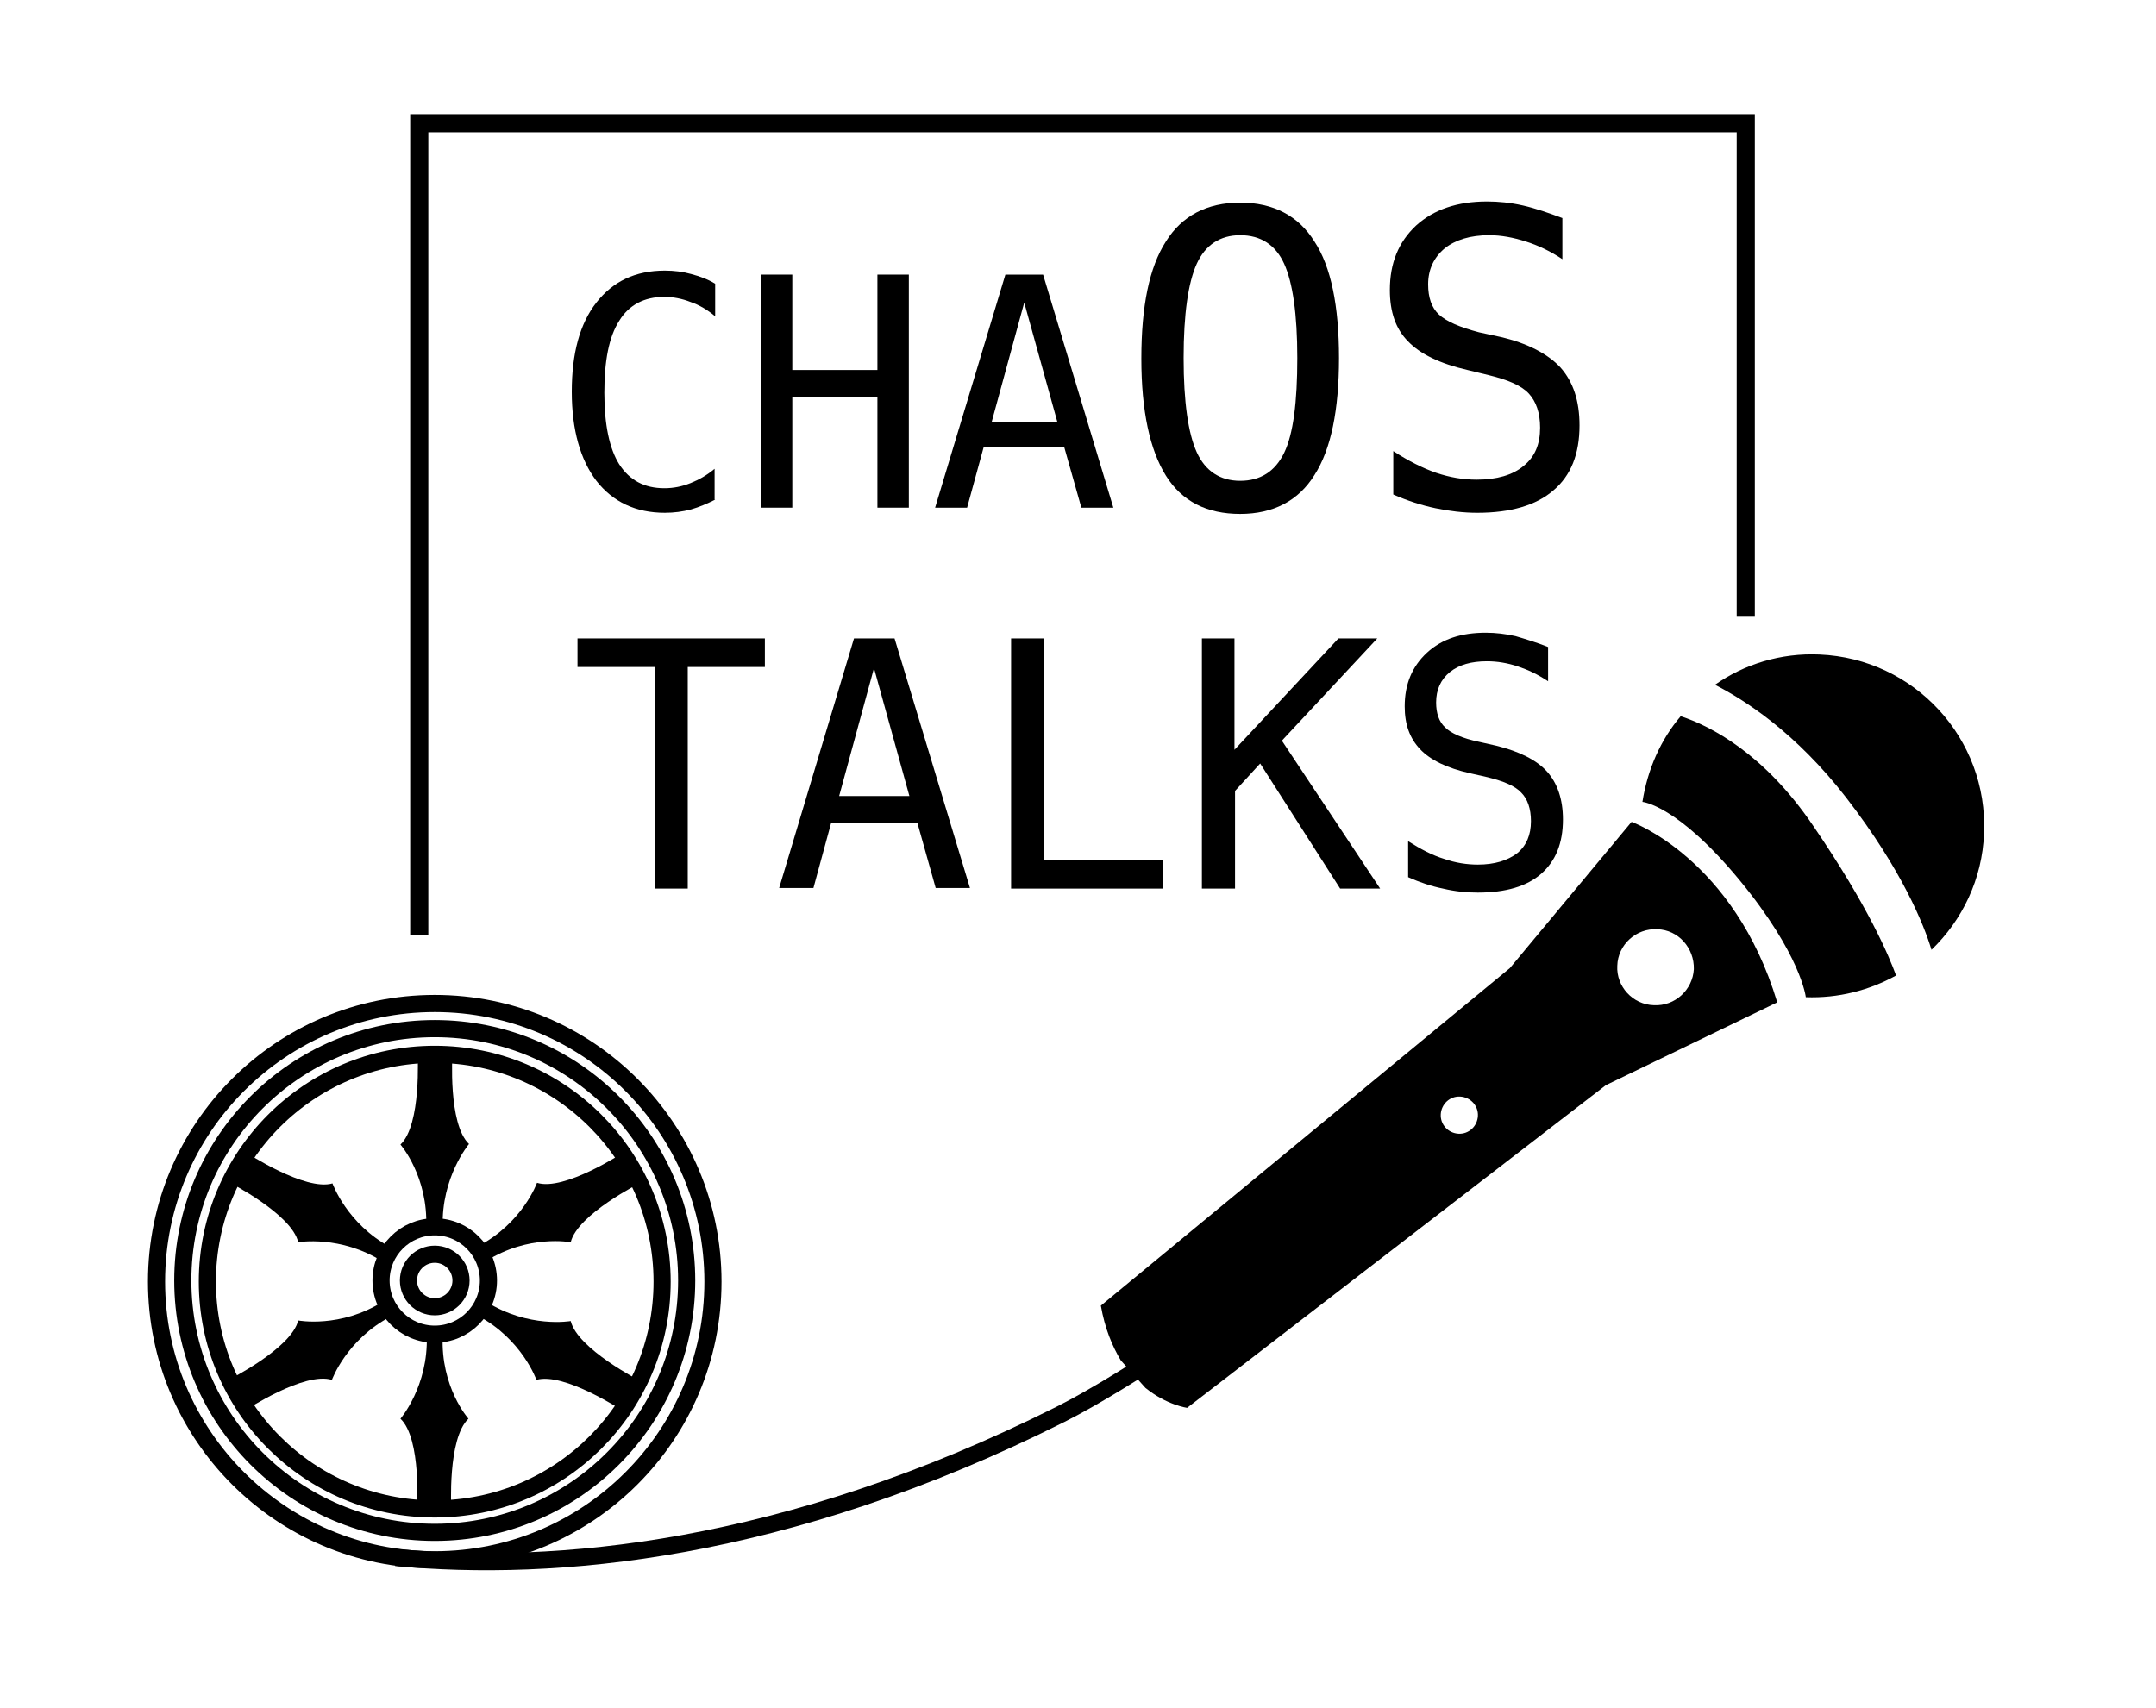 <?xml version="1.0" encoding="utf-8"?>
<!-- Generator: Adobe Illustrator 19.0.0, SVG Export Plug-In . SVG Version: 6.00 Build 0)  -->
<svg version="1.1" xmlns="http://www.w3.org/2000/svg" xmlns:xlink="http://www.w3.org/1999/xlink" x="0px" y="0px"
	 viewBox="-47 248 377.4 299" style="enable-background:new -47 248 377.4 299;" xml:space="preserve">
<style type="text/css">
	.st0{enable-background:new    ;}
	.st1{fill:none;stroke:#000000;stroke-width:3.173;}
	.st2{fill:none;stroke:#000000;stroke-width:3;stroke-miterlimit:10;}
	.st3{fill:none;stroke:#000000;stroke-width:3;}
</style>
<g id="chaOStalks" xmlns:cc="http://creativecommons.org/ns#" xmlns:svg="http://www.w3.org/2000/svg" xmlns:dc="http://purl.org/dc/elements/1.1/" xmlns:rdf="http://www.w3.org/1999/02/22-rdf-syntax-ns#" xmlns:sodipodi="http://sodipodi.sourceforge.net/DTD/sodipodi-0.dtd" xmlns:inkscape="http://www.inkscape.org/namespaces/inkscape" sodipodi:docname="ctreffos-logo.svg" inkscape:version="0.48.5 r10040">
	<g id="layer1" transform="translate(-103.212,-687.719)" inkscape:label="Layer 1" inkscape:groupmode="layer">
		<g class="st0">
			<path d="M181.4,1023.2c-1.4,0.7-2.8,1.3-4.2,1.7c-1.5,0.4-3,0.6-4.6,0.6c-5.1,0-9.1-1.9-12-5.6c-2.8-3.7-4.3-8.9-4.3-15.6
				c0-6.7,1.4-11.9,4.3-15.6c2.9-3.7,6.8-5.6,12-5.6c1.6,0,3.2,0.2,4.6,0.6c1.5,0.4,2.9,0.9,4.2,1.7v5.7c-1.3-1.1-2.8-2-4.3-2.5
				c-1.5-0.6-3.1-0.9-4.6-0.9c-3.5,0-6.2,1.4-7.9,4.2c-1.8,2.8-2.6,7-2.6,12.6c0,5.6,0.9,9.8,2.6,12.5c1.8,2.8,4.4,4.2,7.9,4.2
				c1.6,0,3.1-0.3,4.6-0.9c1.5-0.6,2.9-1.4,4.2-2.5V1023.2z"/>
			<path d="M189.4,983.8h5.5v16.7h14.9v-16.7h5.5v40.8h-5.5v-19.4h-14.9v19.4h-5.5V983.8z"/>
			<path d="M232.2,983.8h6.6l12.3,40.8h-5.6l-3-10.6h-14.1l-2.9,10.6h-5.6L232.2,983.8z M235.5,988.7l-5.7,20.9h11.5L235.5,988.7z"
				/>
			<path d="M290.6,998.4c0,9.1-1.4,16-4.3,20.5c-2.8,4.5-7.2,6.8-13,6.8c-5.8,0-10.2-2.2-13-6.7c-2.8-4.5-4.3-11.3-4.3-20.5
				c0-9.2,1.4-16,4.3-20.5c2.8-4.5,7.2-6.8,13-6.8c5.8,0,10.2,2.3,13,6.8C289.2,982.4,290.6,989.3,290.6,998.4z M283.3,998.4
				c0-7.7-0.8-13.2-2.3-16.5s-4.1-5-7.7-5c-3.5,0-6.1,1.7-7.6,5s-2.3,8.8-2.3,16.5c0,7.7,0.8,13.2,2.3,16.5s4.1,5,7.6,5
				c3.5,0,6.1-1.6,7.7-4.9C282.6,1011.7,283.3,1006.1,283.3,998.4z"/>
			<path d="M329.7,973.9v7.2c-2.1-1.4-4.2-2.4-6.4-3.1s-4.3-1.1-6.4-1.1c-3.3,0-5.9,0.8-7.8,2.3c-1.9,1.6-2.9,3.7-2.9,6.3
				c0,2.3,0.6,4.1,1.9,5.3c1.3,1.2,3.6,2.2,7,3.1l3.7,0.8c4.8,1.1,8.4,3,10.6,5.4c2.2,2.5,3.3,5.8,3.3,10.1c0,5-1.5,8.8-4.6,11.4
				c-3,2.6-7.5,3.9-13.3,3.9c-2.4,0-4.9-0.3-7.3-0.8c-2.4-0.5-4.9-1.3-7.4-2.4v-7.6c2.6,1.7,5.2,3,7.5,3.8c2.4,0.8,4.7,1.2,7.1,1.2
				c3.5,0,6.3-0.8,8.2-2.4c2-1.6,2.9-3.8,2.9-6.7c0-2.6-0.7-4.6-2-6c-1.3-1.4-3.7-2.4-7-3.2l-3.7-0.9c-4.8-1.1-8.3-2.8-10.4-5
				c-2.2-2.2-3.2-5.2-3.2-9c0-4.7,1.5-8.4,4.6-11.3c3.1-2.8,7.2-4.2,12.4-4.2c2,0,4.1,0.2,6.3,0.7S327.3,973,329.7,973.9z"/>
		</g>
		<g class="st0">
			<path d="M157.3,1047.5h32.8v5h-13.5v38.8h-5.8v-38.8h-13.5V1047.5z"/>
			<path d="M205.7,1047.5h7.1l13.2,43.7h-6l-3.2-11.4h-15.1l-3.1,11.4h-6L205.7,1047.5z M209.2,1052.7l-6.1,22.4h12.3L209.2,1052.7z
				"/>
			<path d="M233.2,1047.5h5.8v38.8h20.8v5h-26.6V1047.5z"/>
			<path d="M266.5,1047.5h5.8v19.5l18.2-19.5h6.8l-16.7,17.9l17.2,25.9h-7l-14-21.9l-4.4,4.8v17.1h-5.8V1047.5z"/>
			<path d="M327.2,1049v6c-1.8-1.2-3.5-2-5.3-2.6c-1.8-0.6-3.6-0.9-5.4-0.9c-2.7,0-4.9,0.6-6.5,1.9c-1.6,1.3-2.4,3.1-2.4,5.3
				c0,1.9,0.5,3.4,1.6,4.4c1,1,3,1.9,5.9,2.5l3.1,0.7c4,1,7,2.5,8.8,4.5s2.8,4.8,2.8,8.4c0,4.2-1.3,7.3-3.8,9.5
				c-2.5,2.2-6.2,3.3-11.1,3.3c-2,0-4-0.2-6.1-0.7c-2-0.4-4.1-1.1-6.1-2v-6.3c2.2,1.4,4.3,2.5,6.3,3.1c2,0.7,4,1,5.9,1
				c2.9,0,5.2-0.7,6.9-2c1.6-1.3,2.4-3.2,2.4-5.6c0-2.2-0.6-3.9-1.7-5c-1.1-1.2-3.1-2-5.9-2.7l-3.1-0.7c-4-0.9-6.9-2.3-8.7-4.2
				c-1.8-1.9-2.7-4.3-2.7-7.5c0-3.9,1.3-7,3.9-9.4c2.6-2.4,6-3.5,10.3-3.5c1.7,0,3.4,0.2,5.2,0.6
				C323.2,1047.6,325.2,1048.2,327.2,1049z"/>
		</g>
		<path id="rect7647-4-3-9-1" sodipodi:nodetypes="cccccc" inkscape:connector-curvature="0" class="st1" d="M191.6,1189.5
			 M303.7,1189.5 M129.6,1099.4V957.3h232.2v86.4"/>
	</g>
	<g id="rad">
		<circle id="XMLID_1_" class="st2" cx="29.1" cy="472.4" r="48.7"/>
		<circle id="XMLID_2_" class="st2" cx="29.1" cy="472.2" r="44.1"/>
		<circle id="XMLID_3_" class="st2" cx="29.1" cy="472.4" r="39.8"/>
		<circle id="XMLID_10_" class="st2" cx="29.1" cy="472.2" r="4.6"/>
		<circle id="XMLID_11_" class="st2" cx="29.1" cy="472.2" r="9.4"/>
		<path id="XMLID_7_" d="M29,432.5l3.2,0c0,0-0.8,12.3,2.9,15.8c0,0-4.9,5.8-4.6,14.6L29,463h-1.4c0.4-9-4.5-14.6-4.5-14.6
			c3.7-3.5,3-15.8,3-15.8l3.2,0"/>
		<path id="XMLID_6_" d="M-5.5,452.6l1.6-2.8c0,0,10.3,6.8,15.1,5.4c0,0,2.5,7.1,10.2,11.2l-0.7,1.2l-0.7,1.3
			c-7.4-4.7-14.8-3.4-14.8-3.4C4.1,460.6-6.9,455-6.9,455l1.6-2.8"/>
		<path id="XMLID_8_" d="M-5.4,492.4l-1.6-2.8c0,0,11-5.5,12.2-10.4c0,0,7.4,1.4,14.8-3.3l0.7,1.3l0.7,1.3
			c-7.8,4.1-10.3,11.1-10.3,11.1c-4.8-1.5-15.1,5.3-15.1,5.3l-1.6-2.8"/>
		<path id="XMLID_9_" d="M29.2,512.2l-3.2,0c0,0,0.8-12.3-2.9-15.8c0,0,4.9-5.7,4.6-14.5l1.4,0h1.4c-0.4,9,4.5,14.5,4.5,14.5
			c-3.7,3.5-3,15.8-3,15.8l-3.2,0"/>
		<path id="XMLID_12_" d="M63.7,492.2L62,495c0,0-10.3-6.8-15.1-5.4c0,0-2.5-7.1-10.2-11.2l0.7-1.2l0.7-1.3
			c7.4,4.7,14.8,3.4,14.8,3.4c1.2,4.9,12.2,10.5,12.2,10.5l-1.6,2.8"/>
		<path id="XMLID_51_" d="M63.5,452.3l1.6,2.8c0,0-11,5.5-12.2,10.4c0,0-7.4-1.4-14.8,3.3l-0.7-1.3l-0.7-1.3
			c7.8-4.1,10.3-11.1,10.3-11.1c4.8,1.5,15.1-5.3,15.1-5.3l1.6,2.8"/>
	</g>
</g>
<g id="mic2">
	<g>
		<path d="M240.5,388.4c0,0,6.1,0.5,17,13.7c10.8,13.1,11.6,20.5,11.6,20.5c5.7,0.2,11.1-1.2,15.8-3.8c-1.2-3.3-4.8-12-14.5-26.2
			c-8.6-12.7-18-17.5-23.2-19.2C243.7,377.5,241.4,382.7,240.5,388.4L240.5,388.4z M240.5,388.4"/>
		<path d="M276.2,387.7c9.8,12.7,13.6,22.3,14.9,26.6c5.4-5.2,8.9-12.4,9.2-20.4c0.7-16.6-12.2-30.6-28.8-31.3
			c-6.8-0.3-13.2,1.7-18.3,5.3C258.3,370.5,267.3,376.2,276.2,387.7L276.2,387.7z M276.2,387.7"/>
		<path d="M153.5,491c3.7,3,7.3,3.5,7.3,3.5l73.3-56.5l30-14.5c-7.6-25.2-25.5-31.6-25.5-31.6l-21.3,25.6l-71.6,59.1
			c0.7,4,2,7.1,3.5,9.6 M242.5,424c-3.7-0.1-6.6-3.3-6.4-6.9c0.1-3.7,3.3-6.6,7-6.4c3.7,0.1,6.5,3.3,6.4,7
			C249.3,421.3,246.2,424.2,242.5,424L242.5,424z M208.3,446.5c-1.8-0.1-3.2-1.6-3.1-3.4c0.1-1.8,1.6-3.2,3.4-3.1
			c1.8,0.1,3.2,1.6,3.1,3.4C211.6,445.2,210.1,446.6,208.3,446.5L208.3,446.5z M208.4,446.9"/>
	</g>
	<path class="st3" d="M179.8,468.8c-9.1,6.8-29,20.7-41.1,26.8c-48.4,24.3-88.8,27.7-116.4,25.1"/>
</g>
</svg>
